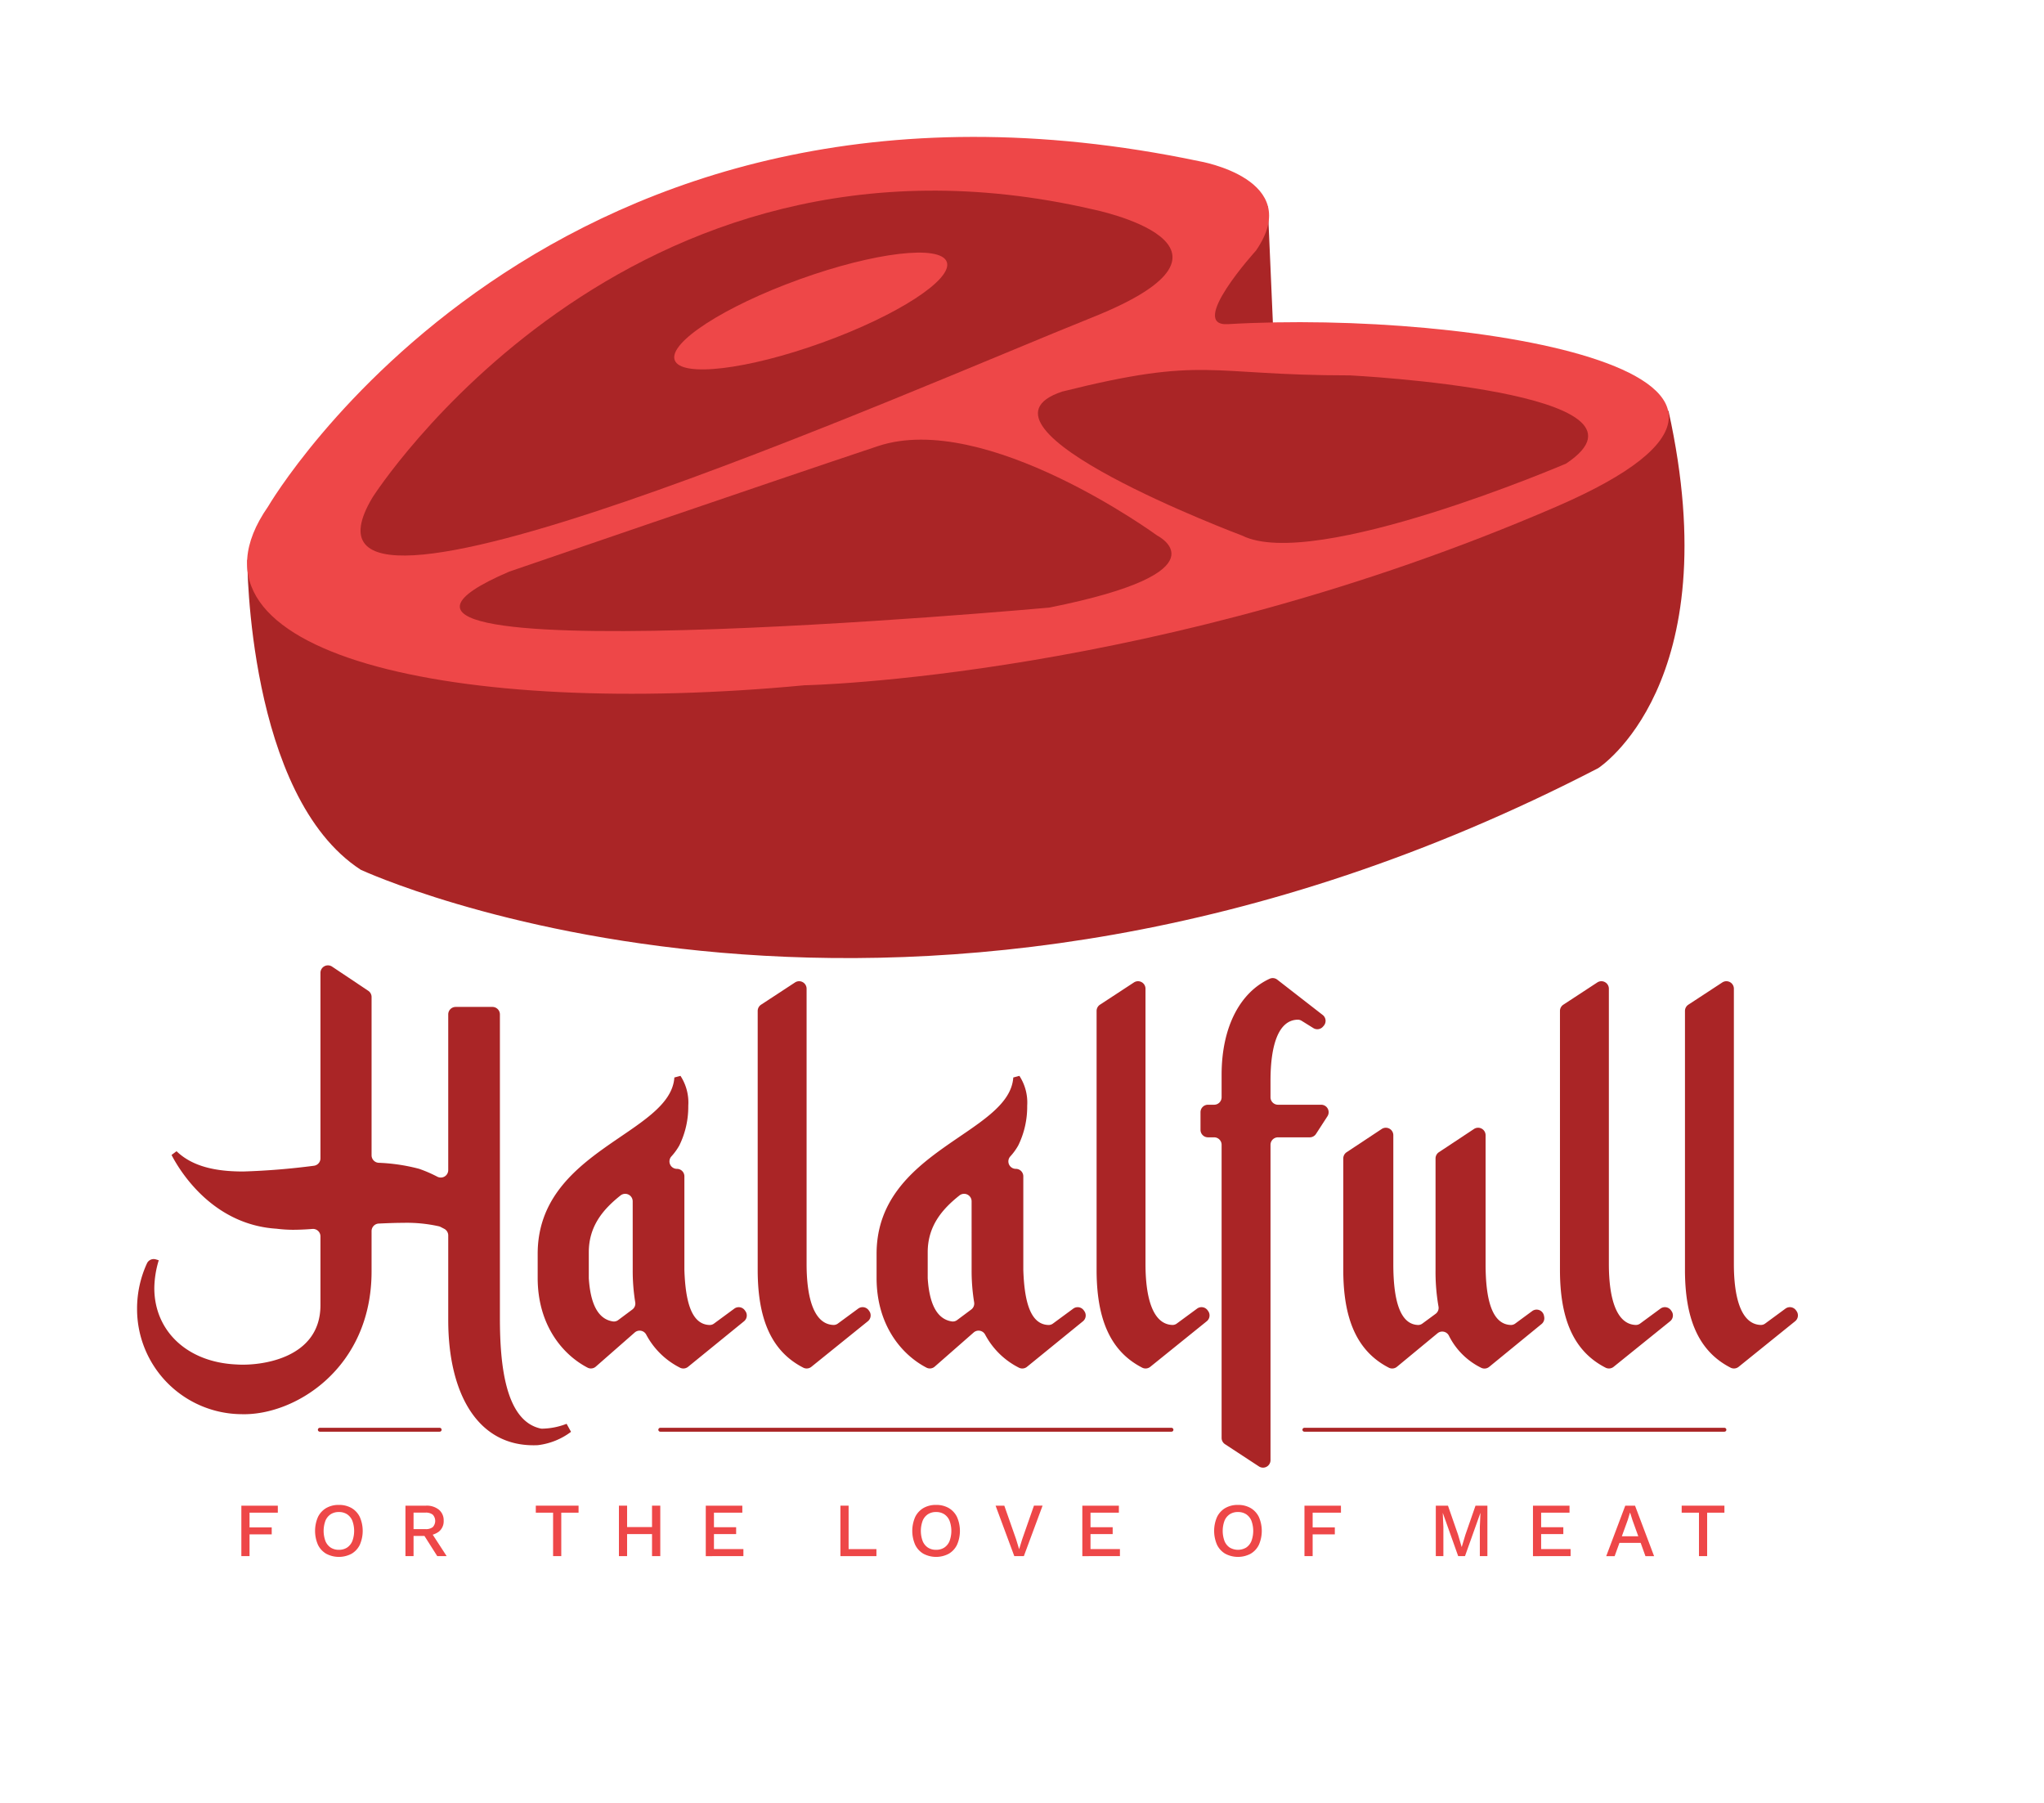 <svg xmlns="http://www.w3.org/2000/svg" xmlns:xlink="http://www.w3.org/1999/xlink" width="262.134" height="231.229" viewBox="0 0 262.134 231.229"><defs><style>.a{fill:#fff;}.b{fill:#aa2526;}.c{fill:#ee4748;}.d{fill:none;stroke:#aa2526;stroke-linecap:round;stroke-linejoin:round;stroke-width:0.5px;}.e{filter:url(#a);}</style><filter id="a" x="0" y="0" width="262.134" height="231.229" filterUnits="userSpaceOnUse"><feOffset dx="7" dy="7" input="SourceAlpha"/><feGaussianBlur stdDeviation="5.5" result="b"/><feFlood flood-opacity="0.51"/><feComposite operator="in" in2="b"/><feComposite in="SourceGraphic"/></filter></defs><g transform="translate(-283.821 -180.158)"><g class="e" transform="matrix(1, 0, 0, 1, 283.82, 180.16)"><path class="a" d="M512.52,361.2l6.583-5.31a9.106,9.106,0,0,0,1.747-12.223l-.038-.054a9.116,9.116,0,0,0-3.513-3,5.387,5.387,0,0,1-3.034-4.847V306.94a9.04,9.04,0,0,0-14-7.558l-.1.066a5.388,5.388,0,0,1-5.952-.017c-.293-.195-.523-.337-.724-.445a9.021,9.021,0,0,0-3.166-1.009,5.387,5.387,0,0,1-1.718-10.171c1.29-.64,2.582-1.291,3.879-1.963.221-.114.433-.237.64-.369,2.2-1.409,21.29-14.916,12.557-54.373a8.368,8.368,0,0,0-.286-.963c-.019-.053-.037-.107-.055-.161-2.979-9.347-16.7-12.685-26.765-14.383a164.876,164.876,0,0,0-18.8-1.967,5.388,5.388,0,0,1-5.117-5.5,12.953,12.953,0,0,0-.388-3.413c0-.013-.022-.093-.025-.106a12.971,12.971,0,0,0-.6-1.78c-3.1-7.338-11.83-9.45-14.432-9.922l-.136-.026c-45.8-9.542-78.037,3.9-97.024,16.859s-28.824,28.019-30.6,30.9c-.039.064-.08.127-.122.189a21.364,21.364,0,0,0-3.861,10.43c-.021.259-.031.474-.031.692v.175c0,.313,0,.55.008.786.1,6.056,1.212,26.595,11.515,39.409a5.386,5.386,0,0,1-.051,6.815,9.051,9.051,0,0,0-2.08,5.764v10.364a5.386,5.386,0,0,1-7.38,5.005,8.036,8.036,0,0,0-7.832,1.034l-.642.481a8.051,8.051,0,0,0-2.809,9.094,5.384,5.384,0,0,1-1.2,5.476,8.8,8.8,0,0,0-1.629,2.39,21.863,21.863,0,0,0-2.026,9.25,21.283,21.283,0,0,0,10.824,18.635,5.39,5.39,0,0,1,2.649,5.442,8.182,8.182,0,0,0-.1,1.159v6.471a8.091,8.091,0,0,0,8.081,8.081h10.739a5.243,5.243,0,0,1,.557.029,10.078,10.078,0,0,0,2.386,0,5.3,5.3,0,0,1,.544-.027H402.12a5.4,5.4,0,0,1,.553.028,10.085,10.085,0,0,0,2.39,0,5.283,5.283,0,0,1,.547-.028h35.213a5.258,5.258,0,0,1,.557.029,9.975,9.975,0,0,0,2.379,0,5.285,5.285,0,0,1,.544-.027h58.452a8.131,8.131,0,0,0,7.987-6.835,5.375,5.375,0,0,1,.888-2.237,8.028,8.028,0,0,0,1.421-4.579v-.9a8.009,8.009,0,0,0-1.522-4.7A5.388,5.388,0,0,1,512.52,361.2Z" transform="translate(-283.82 -180.16)"/></g><g transform="translate(315.508 197.712)"><path class="b" d="M462.555,208.507l.714,16.426H452.916l-1.456-1.294,1.456-5.177,2.829-5.015Z" transform="translate(-331.65 -199.636)"/><path class="b" d="M481.681,237.757l-45.5,1.3-65.693,4.1-34.5,6.873-17.929,6.831s0,30.277,14.55,39.738c0,0,70.366,32.7,158.693-13.026,0,0,16.787-10.733,9.022-45.82" transform="translate(-318.032 -202.621)"/><path class="c" d="M485.941,246.04c39.183-16.949-10.514-25.249-42.119-23.4-5.254.308,3.6-9.438,3.6-9.438,6.321-9.163-7.265-11.454-7.265-11.454-83.458-17.5-119.441,44.29-119.441,44.29-13.2,18.984,24.242,27.137,68.789,22.909C389.5,268.948,434.919,268.111,485.941,246.04Z" transform="translate(-318.03 -198.627)"/><path class="b" d="M335.781,245.627s32.314-50.779,92.326-36.93c0,0,23.081,4.616,0,13.849S321.932,268.708,335.781,245.627Z" transform="translate(-319.684 -199.411)"/><path class="b" d="M354.763,258.782s33.416-11.47,47.265-16.086,35.828,11.47,35.828,11.47,9.232,4.616-13.85,9.233C424.007,263.4,322.45,272.63,354.763,258.782Z" transform="translate(-321.132 -203.04)"/><path class="b" d="M434.089,234.685c18.465-4.616,18.44-2.078,36.906-2.078,0,0,41.571,2.078,27.722,11.31,0,0-32.314,13.849-41.546,9.233C457.17,253.15,420.24,239.3,434.089,234.685Z" transform="translate(-329.559 -202.025)"/><path class="b" d="M462.114,212.249" transform="translate(-332.737 -200.018)"/></g><g transform="translate(301.402 303.944)"><g transform="translate(0 0)"><path class="b" d="M305.1,354.754a12.779,12.779,0,0,0-.57,3.563c0,5.484,4.2,9.527,10.546,9.8,2.851.206,10.761-.617,10.761-7.607v-8.817a.955.955,0,0,0-1.027-.955c-.9.073-1.757.109-2.536.109a17.306,17.306,0,0,1-2.066-.137c-7.7-.48-11.972-6.579-13.469-9.458l.642-.48c2.065,1.988,5.059,2.6,8.551,2.6a90.606,90.606,0,0,0,9.046-.734.959.959,0,0,0,.859-.953V317.9a.959.959,0,0,1,1.492-.8l4.638,3.1a.958.958,0,0,1,.426.8v20.3a.962.962,0,0,0,.918.956,23.73,23.73,0,0,1,5.159.768c.035.01.07.022.1.034a17.33,17.33,0,0,1,2.27.989.955.955,0,0,0,1.384-.859V323.228a.959.959,0,0,1,.959-.959h4.709a.959.959,0,0,1,.959.959v38.928c0,5.783.633,13.119,5.173,14.164a1.106,1.106,0,0,0,.195.03,9.035,9.035,0,0,0,3.184-.624l.569,1.028a8.8,8.8,0,0,1-4.275,1.713c-7.7.343-11.473-6.647-11.473-16.037V351.57a.957.957,0,0,0-.521-.852l-.448-.231a1.046,1.046,0,0,0-.2-.08,18.764,18.764,0,0,0-4.6-.451c-1,0-2.053.042-3.144.093a.965.965,0,0,0-.919.959v5.184c0,12.406-9.834,18.5-16.674,18.3a13.487,13.487,0,0,1-13.4-13.5,13.884,13.884,0,0,1,1.277-5.854.95.95,0,0,1,1.138-.492Z" transform="translate(-302.321 -316.935)"/><path class="b" d="M377.848,332.721a6.261,6.261,0,0,1,1,3.838,11.28,11.28,0,0,1-1.14,5.072,7.615,7.615,0,0,1-1.029,1.423.954.954,0,0,0,.712,1.591h0a.959.959,0,0,1,.959.959V357.6c.136,4.139.928,7.017,3.252,7.068a.933.933,0,0,0,.558-.192l2.591-1.906a.959.959,0,0,1,1.356.226l.074.105a.959.959,0,0,1-.183,1.29l-7.17,5.835a.957.957,0,0,1-1.036.119,10,10,0,0,1-4.339-4.246.954.954,0,0,0-1.47-.271L366.995,370a.943.943,0,0,1-1.05.144c-3.233-1.675-6.411-5.494-6.411-11.514v-3.084c0-13.364,17.032-15.352,17.53-22.616Zm-6.128,16.086a.961.961,0,0,0-1.554-.755c-2.228,1.764-4.075,3.931-4.075,7.285v3.25c0,.026,0,.053,0,.079.207,3.269,1.167,5.269,3.117,5.548a.922.922,0,0,0,.671-.191l1.8-1.343a.954.954,0,0,0,.366-.929,25.149,25.149,0,0,1-.322-4.152Z" transform="translate(-308.161 -318.547)"/><path class="b" d="M395.745,319.362a.959.959,0,0,1,1.484.8v35.3c0,4.478.987,7.753,3.466,7.821a.916.916,0,0,0,.56-.191l2.591-1.905a.959.959,0,0,1,1.356.226l.071.1a.959.959,0,0,1-.186,1.292l-7.241,5.842a.96.96,0,0,1-1.028.119c-4.221-2.154-5.86-6.439-5.86-12.552v-33.2a.959.959,0,0,1,.433-.8Z" transform="translate(-311.368 -317.167)"/><path class="b" d="M426.253,332.721a6.266,6.266,0,0,1,1,3.838,11.279,11.279,0,0,1-1.14,5.072,7.569,7.569,0,0,1-1.029,1.423.954.954,0,0,0,.713,1.591h0a.959.959,0,0,1,.958.959V357.6c.136,4.139.928,7.017,3.252,7.068a.931.931,0,0,0,.559-.192l2.592-1.906a.959.959,0,0,1,1.356.226l.073.105a.959.959,0,0,1-.183,1.29l-7.17,5.835a.955.955,0,0,1-1.035.119,10,10,0,0,1-4.34-4.246.953.953,0,0,0-1.47-.271L415.4,370a.944.944,0,0,1-1.05.144c-3.234-1.675-6.412-5.494-6.412-11.514v-3.084c0-13.364,17.032-15.352,17.531-22.616Zm-6.129,16.086a.96.96,0,0,0-1.553-.755c-2.228,1.764-4.076,3.931-4.076,7.285v3.25c0,.026,0,.053,0,.079.207,3.269,1.167,5.269,3.116,5.548a.922.922,0,0,0,.671-.191l1.8-1.343a.957.957,0,0,0,.366-.929,25.142,25.142,0,0,1-.322-4.152Z" transform="translate(-313.101 -318.547)"/><path class="b" d="M444.149,319.362a.959.959,0,0,1,1.484.8v35.3c0,4.478.987,7.753,3.466,7.821a.914.914,0,0,0,.56-.191l2.591-1.905a.959.959,0,0,1,1.356.226l.071.1a.958.958,0,0,1-.186,1.292l-7.241,5.842a.958.958,0,0,1-1.027.119c-4.221-2.154-5.861-6.439-5.861-12.552v-33.2a.958.958,0,0,1,.433-.8Z" transform="translate(-316.309 -317.167)"/><path class="b" d="M456.908,377.723V340.136a.959.959,0,0,0-.958-.959h-.791a.959.959,0,0,1-.958-.959v-2.263a.958.958,0,0,1,.958-.958h.791a.959.959,0,0,0,.958-.959v-2.88c0-6.1,2.351-10.568,6.176-12.322a.95.95,0,0,1,.971.129l5.816,4.52a.958.958,0,0,1,.142,1.378l-.1.115a.958.958,0,0,1-1.236.193l-1.494-.929a.938.938,0,0,0-.5-.151c-2.508.033-3.505,3.32-3.505,7.822v2.125a.959.959,0,0,0,.958.959h5.545a.959.959,0,0,1,.8,1.48l-1.466,2.263a.958.958,0,0,1-.8.437h-4.078a.959.959,0,0,0-.958.959v40.442a.959.959,0,0,1-1.484.8l-4.354-2.854A.959.959,0,0,1,456.908,377.723Z" transform="translate(-317.823 -317.121)"/><path class="b" d="M481.484,370.776a.956.956,0,0,1-1.036.128c-4.216-2.156-5.854-6.439-5.854-12.549V344.066a.96.96,0,0,1,.429-.8l4.5-2.978a.959.959,0,0,1,1.488.8V357.6c0,4.473.787,7.745,3.181,7.821a.908.908,0,0,0,.558-.191l1.686-1.239a.948.948,0,0,0,.367-.949,25.755,25.755,0,0,1-.377-4.687V344.066a.96.96,0,0,1,.429-.8l4.5-2.978a.959.959,0,0,1,1.489.8V357.6c0,4.477.789,7.752,3.252,7.821a.919.919,0,0,0,.56-.191l2.166-1.593a.958.958,0,0,1,1.508.589l.029.145a.96.96,0,0,1-.334.926l-6.713,5.49a.955.955,0,0,1-1.022.128,9.1,9.1,0,0,1-4.152-4.126.954.954,0,0,0-1.458-.305Z" transform="translate(-319.905 -319.302)"/><path class="b" d="M510.329,319.362a.959.959,0,0,1,1.484.8v35.3c0,4.478.987,7.753,3.466,7.821a.916.916,0,0,0,.559-.191l2.591-1.905a.959.959,0,0,1,1.356.226l.071.1a.959.959,0,0,1-.186,1.292l-7.241,5.842a.96.96,0,0,1-1.028.119c-4.221-2.154-5.86-6.439-5.86-12.552v-33.2a.958.958,0,0,1,.433-.8Z" transform="translate(-323.064 -317.167)"/><path class="b" d="M528.182,319.362a.959.959,0,0,1,1.485.8v35.3c0,4.478.986,7.753,3.465,7.821a.917.917,0,0,0,.56-.191l2.591-1.905a.959.959,0,0,1,1.356.226l.071.1a.958.958,0,0,1-.186,1.292l-7.241,5.842a.958.958,0,0,1-1.027.119c-4.221-2.154-5.861-6.439-5.861-12.552v-33.2a.959.959,0,0,1,.433-.8Z" transform="translate(-324.886 -317.167)"/></g></g><g transform="translate(314.775 373.136)"><path class="c" d="M321.891,395h-3.629v1.883h2.845v.9h-2.845v2.785h-1.049V394.1h4.677Z" transform="translate(-317.214 -394.004)"/><path class="c" d="M330.791,393.993a3.181,3.181,0,0,1,1.628.4,2.691,2.691,0,0,1,1.059,1.148,4.457,4.457,0,0,1,0,3.568,2.683,2.683,0,0,1-1.059,1.148,3.475,3.475,0,0,1-3.246,0,2.684,2.684,0,0,1-1.06-1.148,4.468,4.468,0,0,1,0-3.568,2.692,2.692,0,0,1,1.06-1.148A3.153,3.153,0,0,1,330.791,393.993Zm0,.912a1.871,1.871,0,0,0-1.045.284,1.835,1.835,0,0,0-.672.824,3.772,3.772,0,0,0,0,2.623,1.833,1.833,0,0,0,.672.829,1.871,1.871,0,0,0,1.045.284,1.893,1.893,0,0,0,1.054-.284,1.845,1.845,0,0,0,.672-.829,3.772,3.772,0,0,0,0-2.623,1.846,1.846,0,0,0-.672-.824A1.894,1.894,0,0,0,330.791,394.905Z" transform="translate(-318.289 -393.993)"/><path class="c" d="M343.288,394.1a2.469,2.469,0,0,1,1.651.519,1.745,1.745,0,0,1,.612,1.4,1.706,1.706,0,0,1-.612,1.407,2.55,2.55,0,0,1-1.651.495l-.1.059h-1.5v2.589H340.65V394.1Zm-.079,3.01a1.441,1.441,0,0,0,.945-.26,1.176,1.176,0,0,0,0-1.593,1.42,1.42,0,0,0-.945-.265h-1.521v2.118Zm.617.216,2.108,3.246h-1.205l-1.8-2.835Z" transform="translate(-319.606 -394.004)"/><path class="c" d="M364.75,394.1v.9h-2.217v5.57h-1.049V395h-2.217v-.9Z" transform="translate(-321.506 -394.004)"/><path class="c" d="M372.187,394.1v6.471h-1.049V394.1Zm3.727,2.745v.9h-4.246v-.9Zm.528-2.745v6.471h-1.058V394.1Z" transform="translate(-322.718 -394.004)"/><path class="c" d="M383.543,400.574V394.1h4.687v.9h-3.638v1.863h2.845v.883h-2.845v1.922h3.776v.9Z" transform="translate(-323.984 -394.004)"/><path class="c" d="M403.822,399.672h3.569v.9h-4.618V394.1h1.049Z" transform="translate(-325.947 -394.004)"/><path class="c" d="M416.086,393.993a3.179,3.179,0,0,1,1.628.4,2.7,2.7,0,0,1,1.059,1.148,4.448,4.448,0,0,1,0,3.568,2.686,2.686,0,0,1-1.059,1.148,3.473,3.473,0,0,1-3.245,0,2.677,2.677,0,0,1-1.059-1.148,4.449,4.449,0,0,1,0-3.568,2.685,2.685,0,0,1,1.059-1.148A3.151,3.151,0,0,1,416.086,393.993Zm0,.912a1.865,1.865,0,0,0-1.043.284,1.824,1.824,0,0,0-.672.824,3.773,3.773,0,0,0,0,2.623,1.823,1.823,0,0,0,.672.829,1.865,1.865,0,0,0,1.043.284,1.889,1.889,0,0,0,1.054-.284,1.823,1.823,0,0,0,.672-.829,3.771,3.771,0,0,0,0-2.623,1.824,1.824,0,0,0-.672-.824A1.89,1.89,0,0,0,416.086,394.905Z" transform="translate(-326.995 -393.993)"/><path class="c" d="M430.96,394.1l-2.4,6.471h-1.226l-2.4-6.471h1.119l1.51,4.3.391,1.285.392-1.275,1.51-4.314Z" transform="translate(-328.209 -394.004)"/><path class="c" d="M437.324,400.574V394.1h4.686v.9h-3.637v1.863h2.843v.883h-2.843v1.922h3.774v.9Z" transform="translate(-329.474 -394.004)"/><path class="c" d="M459.2,393.993a3.18,3.18,0,0,1,1.627.4,2.7,2.7,0,0,1,1.06,1.148,4.467,4.467,0,0,1,0,3.568,2.689,2.689,0,0,1-1.06,1.148,3.475,3.475,0,0,1-3.246,0,2.683,2.683,0,0,1-1.06-1.148,4.467,4.467,0,0,1,0-3.568,2.691,2.691,0,0,1,1.06-1.148A3.156,3.156,0,0,1,459.2,393.993Zm0,.912a1.875,1.875,0,0,0-1.046.284,1.836,1.836,0,0,0-.672.824,3.789,3.789,0,0,0,0,2.623,1.835,1.835,0,0,0,.672.829,2.084,2.084,0,0,0,2.1,0,1.834,1.834,0,0,0,.672-.829,3.774,3.774,0,0,0,0-2.623,1.835,1.835,0,0,0-.672-.824A1.89,1.89,0,0,0,459.2,394.905Z" transform="translate(-331.395 -393.993)"/><path class="c" d="M473.733,395H470.1v1.883h2.845v.9H470.1v2.785h-1.049V394.1h4.677Z" transform="translate(-332.713 -394.004)"/><path class="c" d="M494.424,394.1v6.471h-.97v-3.746l.077-1.785h-.009l-1.971,5.531h-.874l-1.969-5.531H488.7l.079,1.785v3.746h-.971V394.1h1.56l1.3,3.744.451,1.54h.019l.461-1.54L492.9,394.1Z" transform="translate(-334.626 -394.004)"/><path class="c" d="M501.685,400.574V394.1h4.688v.9h-3.639v1.863h2.844v.883h-2.844v1.922h3.776v.9Z" transform="translate(-336.043 -394.004)"/><path class="c" d="M512.148,400.574l2.441-6.471h1.254l2.443,6.471h-1.108l-1.668-4.629-.293-.931h-.029l-.276.912-1.686,4.648Zm1.3-1.7v-.852h3.5v.852Z" transform="translate(-337.111 -394.004)"/><path class="c" d="M528.406,394.1v.9h-2.215v5.57h-1.049V395h-2.217v-.9Z" transform="translate(-338.211 -394.004)"/></g><ellipse class="c" cx="18.548" cy="4.312" rx="18.548" ry="4.312" transform="translate(368.885 222.278) rotate(-19.837)"/><line class="d" x2="65.558" transform="translate(368.499 363.497)"/><line class="d" x2="15.37" transform="translate(324.836 363.497)"/><line class="d" x2="53.869" transform="translate(451.101 363.497)"/></g></svg>